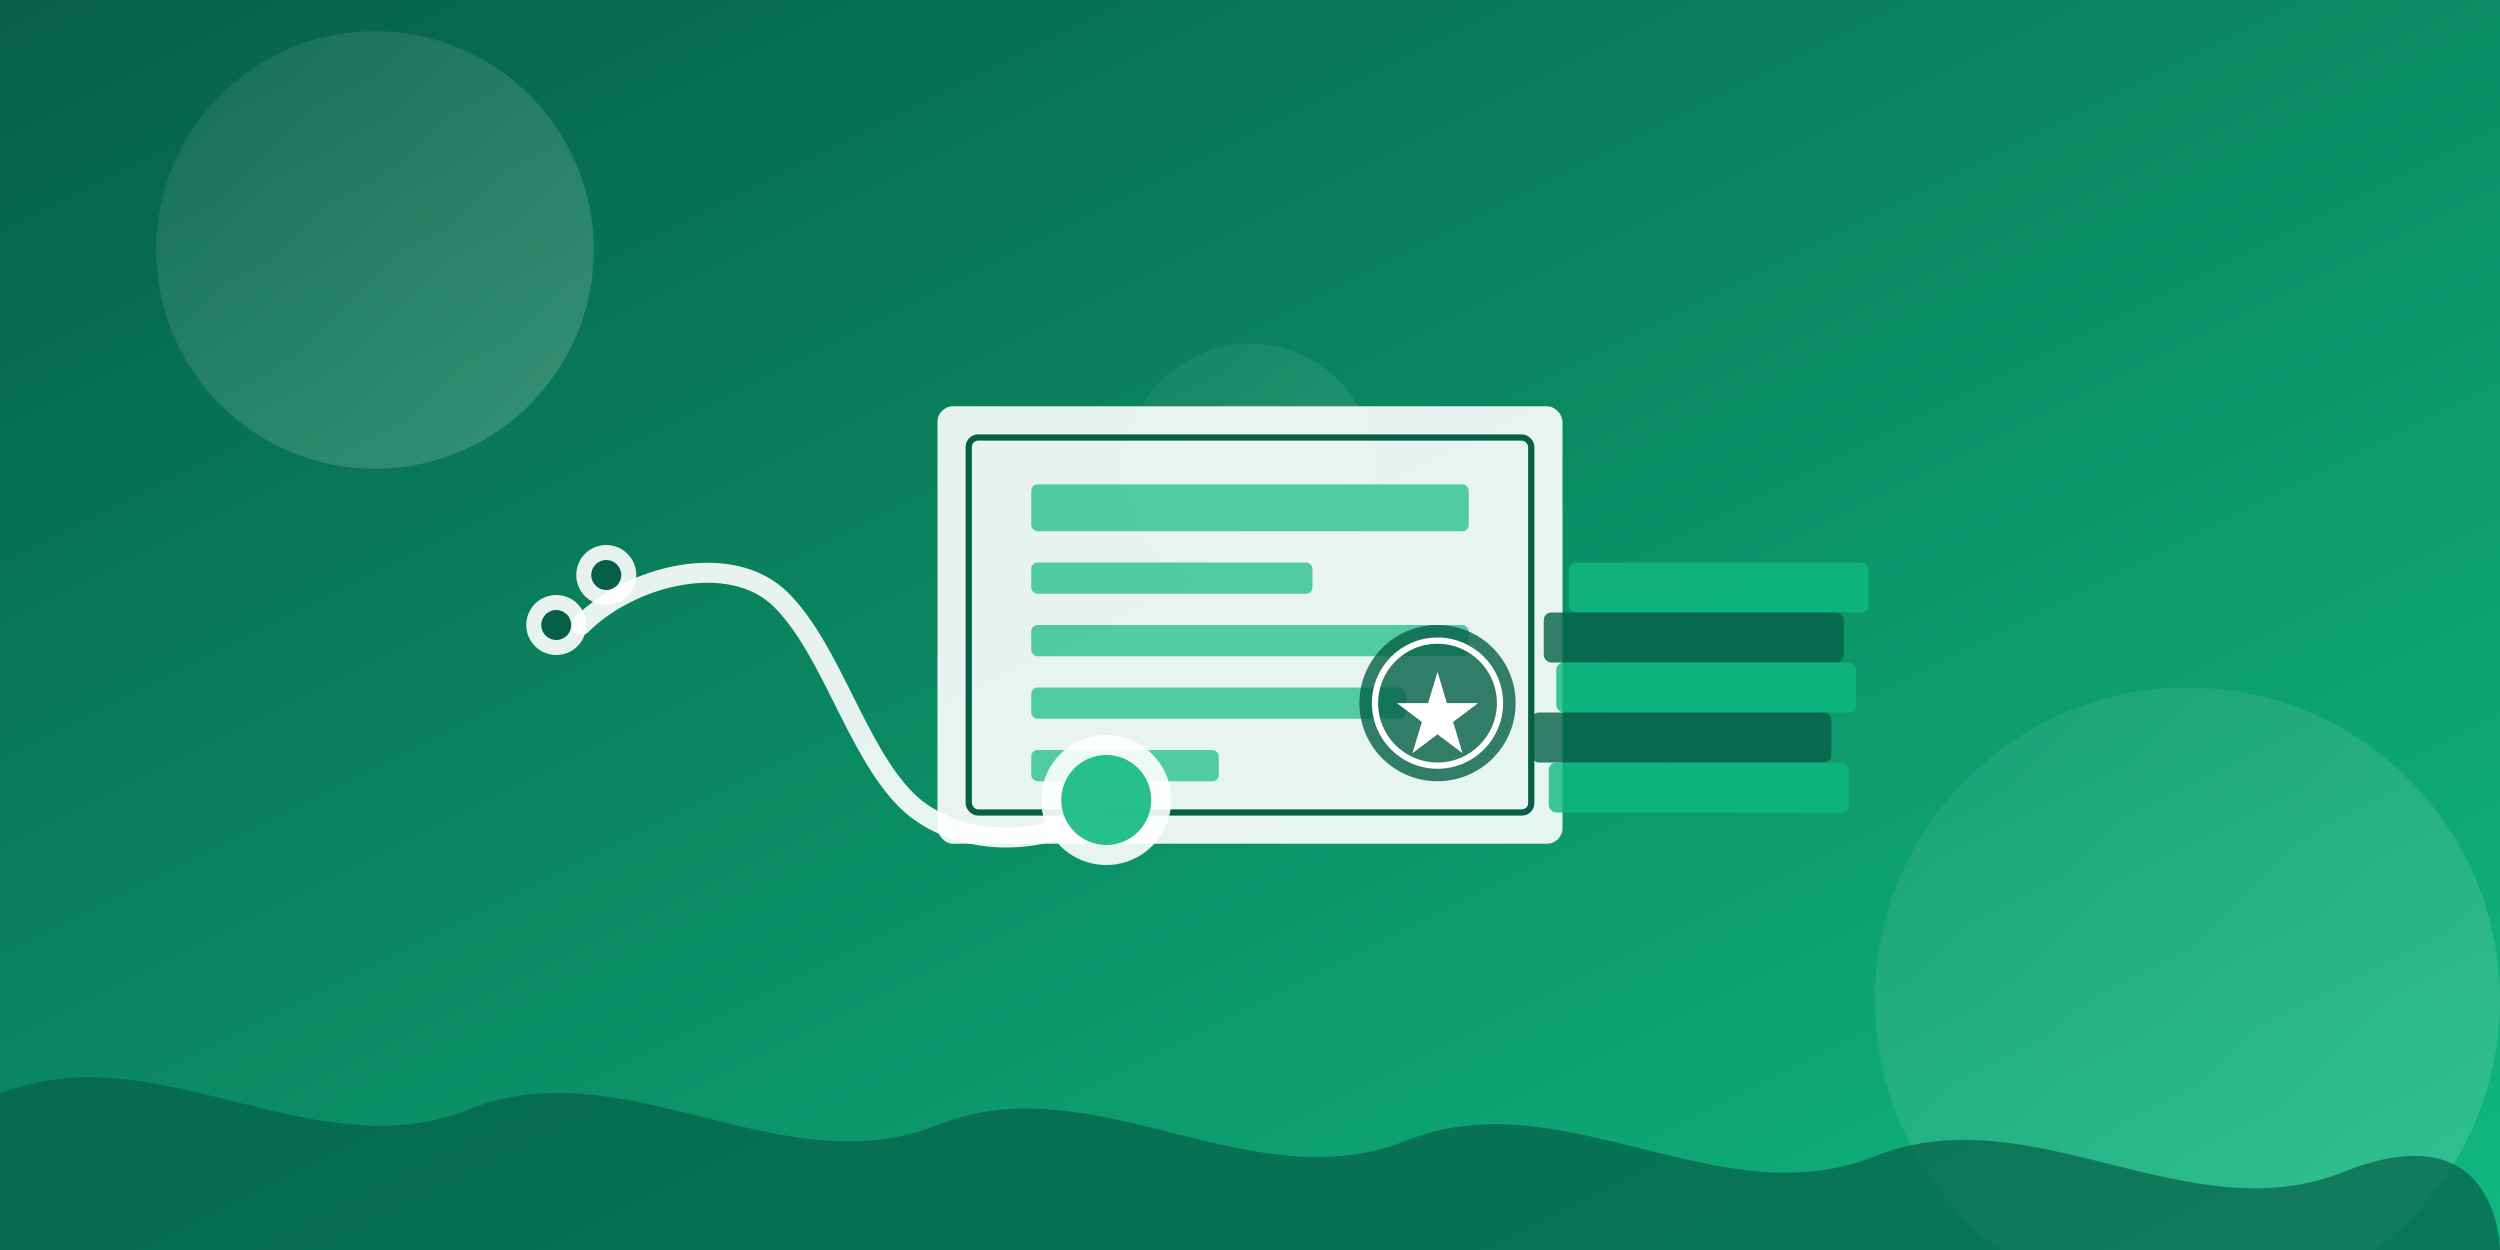 <?xml version="1.0" encoding="UTF-8"?>
<svg width="800" height="400" viewBox="0 0 800 400" xmlns="http://www.w3.org/2000/svg">
  <rect x="0" y="0" width="800" height="400" fill="#333333" stroke="none"/>
  <defs>
    <linearGradient id="grad1" x1="0%" y1="0%" x2="100%" y2="100%">
      <stop offset="0%" style="stop-color:#065f46;stop-opacity:1" />
      <stop offset="100%" style="stop-color:#10b981;stop-opacity:1" />
    </linearGradient>
    <linearGradient id="grad2" x1="0%" y1="0%" x2="100%" y2="100%">
      <stop offset="0%" style="stop-color:#ffffff;stop-opacity:0.1" />
      <stop offset="100%" style="stop-color:#ffffff;stop-opacity:0.3" />
    </linearGradient>
  </defs>
  
  <!-- Background -->
  <rect width="800" height="400" fill="url(#grad1)"/>
  
  <!-- Decorative Elements -->
  <circle cx="700" cy="320" r="100" fill="url(#grad2)" opacity="0.5"/>
  <circle cx="120" cy="80" r="70" fill="url(#grad2)" opacity="0.6"/>
  <circle cx="400" cy="150" r="40" fill="url(#grad2)" opacity="0.4"/>
  
  <!-- Diploma/Certificate -->
  <g transform="translate(400, 200)">
    <!-- Certificate -->
    <rect x="-100" y="-70" width="200" height="140" rx="5" fill="white" opacity="0.9"/>
    <rect x="-90" y="-60" width="180" height="120" rx="3" stroke="#065f46" stroke-width="2" fill="none"/>
    
    <!-- Certificate Content -->
    <rect x="-70" y="-45" width="140" height="15" rx="2" fill="#10b981" opacity="0.7"/>
    <rect x="-70" y="-20" width="90" height="10" rx="2" fill="#10b981" opacity="0.7"/>
    <rect x="-70" y="0" width="140" height="10" rx="2" fill="#10b981" opacity="0.7"/>
    <rect x="-70" y="20" width="120" height="10" rx="2" fill="#10b981" opacity="0.7"/>
    <rect x="-70" y="40" width="60" height="10" rx="2" fill="#10b981" opacity="0.7"/>
    
    <!-- Seal -->
    <circle cx="60" cy="25" r="25" fill="#065f46" opacity="0.8"/>
    <circle cx="60" cy="25" r="20" stroke="white" stroke-width="2" fill="none"/>
    <path d="M60,15 L63,25 L73,25 L65,31 L68,41 L60,35 L52,41 L55,31 L47,25 L57,25 Z" fill="white"/>
  </g>
  
  <!-- Stethoscope -->
  <g transform="translate(250, 240) scale(0.8)">
    <!-- Tubing -->
    <path d="M-80,-50 C-60,-70 -20,-80 0,-60 C20,-40 30,0 50,20 C70,40 110,40 130,20" 
          stroke="white" stroke-width="8" fill="none" stroke-linecap="round" opacity="0.9"/>
    
    <!-- Earpieces -->
    <circle cx="-90" cy="-50" r="12" fill="white" opacity="0.9"/>
    <circle cx="-90" cy="-50" r="6" fill="#065f46"/>
    <circle cx="-70" cy="-70" r="12" fill="white" opacity="0.9"/>
    <circle cx="-70" cy="-70" r="6" fill="#065f46"/>
    
    <!-- Chestpiece -->
    <circle cx="130" cy="20" r="26" fill="white" opacity="0.9"/>
    <circle cx="130" cy="20" r="18" fill="#10b981" opacity="0.9"/>
  </g>
  
  <!-- Books -->
  <g transform="translate(550, 220) scale(0.8)">
    <rect x="-60" y="-50" width="120" height="20" rx="3" fill="#10b981" opacity="0.8"/>
    <rect x="-70" y="-30" width="120" height="20" rx="3" fill="#065f46" opacity="0.8"/>
    <rect x="-65" y="-10" width="120" height="20" rx="3" fill="#10b981" opacity="0.8"/>
    <rect x="-75" y="10" width="120" height="20" rx="3" fill="#065f46" opacity="0.8"/>
    <rect x="-68" y="30" width="120" height="20" rx="3" fill="#10b981" opacity="0.8"/>
  </g>
  
  <!-- Abstract Wave Pattern -->
  <path d="M0,350 C50,330 100,375 150,355 C200,335 250,380 300,360 C350,340 400,385 450,365 C500,345 550,390 600,370 C650,350 700,395 750,375 C800,355 800,400 800,400 L0,400 Z" fill="#065f46" opacity="0.7"/>
</svg>
